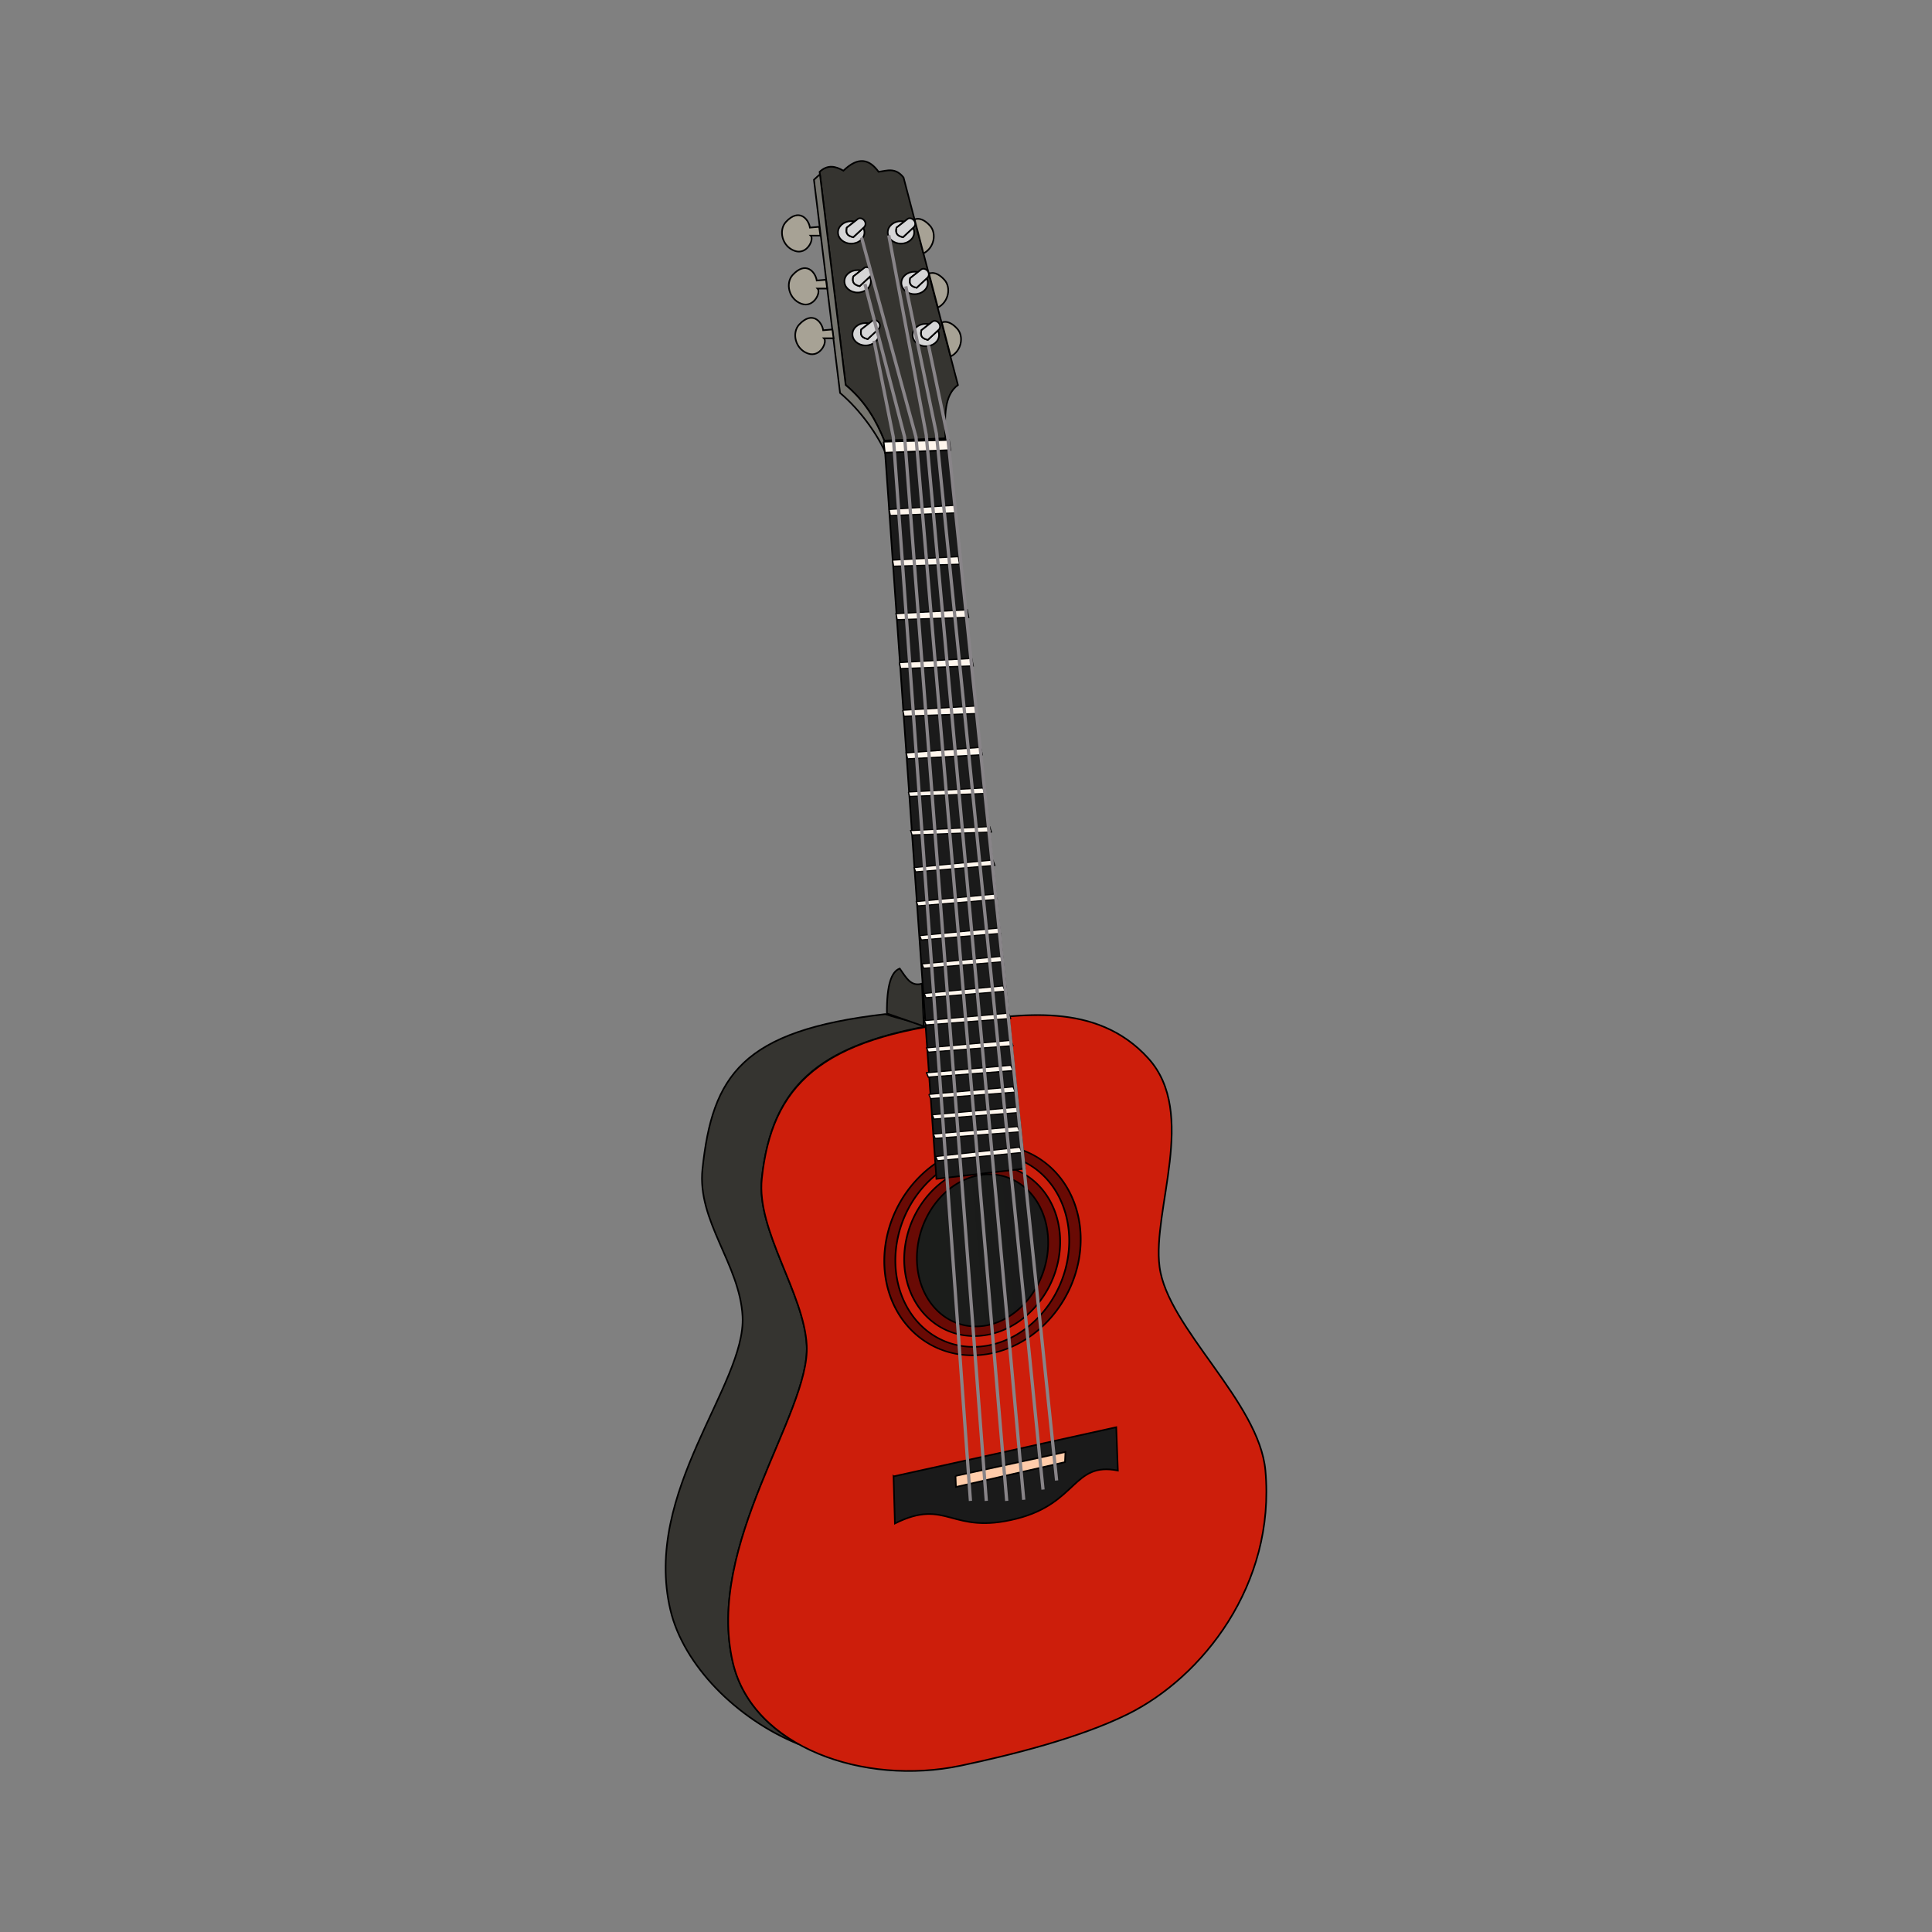 <svg:svg xmlns:dc="http://purl.org/dc/elements/1.1/" xmlns:ns2="http://creativecommons.org/ns#" xmlns:rdf="http://www.w3.org/1999/02/22-rdf-syntax-ns#" xmlns:svg="http://www.w3.org/2000/svg" height="1189.247" id="svg2" version="1.0" viewBox="-409.225 -98.604 1189.247 1189.247" width="1189.247">
  <svg:rect x="-409.225" y="-98.604" width="1189.247" height="1189.247" fill="#808080" stroke="none"/>
  <svg:defs id="defs4">
    <svg:linearGradient gradientUnits="userSpaceOnUse" id="linearGradient3468" x1="411.99" x2="359" y1="687.69" y2="704.89">
      <svg:stop id="stop3464" offset="0" stop-color="#1a1a1a" />
      <svg:stop id="stop3466" offset="1" stop-color="#1b1d1b" />
    </svg:linearGradient>
  </svg:defs>
  <svg:g id="layer3" transform="translate(-193.01 -24.64)">
    <svg:path d="m328.73 550.27c-88.24 10.16-106.43 37.83-112.54 95.35-3.41 32.05 23.06 58.66 24.69 90.85 2.11 41.97-61.66 107.79-44.41 180.65 8.04 33.97 40.81 67.15 79.12 82.66-20.26-11.26-35.43-28.15-40.62-50.09-17.25-72.87 47.52-153.5 45.41-195.47-1.63-32.19-31.07-70.61-27.66-102.66 6.11-57.52 35.6-81.24 100.94-93.7-11.94-4.39-12.7-3.57-24.93-7.59z" fill="#353430" fill-rule="evenodd" id="path2677" stroke="#000" />
    <svg:path d="m377.11 554.81c-88.23 10.16-118.27 39.22-124.39 96.75-3.4 32.04 26.03 70.48 27.65 102.67 2.11 41.97-62.66 122.6-45.41 195.46 12.31 52.01 80.75 75.71 140.18 63.21 31.38-6.6 73.11-17.03 102.67-31.62 46.19-22.79 91.25-79.86 84.9-150.05-3.84-42.44-60.19-87.67-65.16-125.38-4.62-35.03 23.62-94.59-6.91-128.33-32.24-35.64-79.98-26.57-113.53-22.71z" fill="#cd1e0b" fill-rule="evenodd" id="path2675" stroke="#000" />
    <svg:path d="m328.09 197.24c-4.92-12.15-11.43-23.9-23.74-34.21l-16.05-131.23c4.89-4.573 9.77-3.528 14.66-0.7 9.27-9.039 16.08-6.975 21.64 0.698 5.12-0.64 10.24-2.941 15.36 3.49l33.5 127.74c-8.53 6.16-8.25 19.37-7.68 32.81l-37.69 1.4z" fill="#353430" fill-rule="evenodd" id="path2688" stroke="#000" />
    <svg:path d="m288.5 33.375c-1.04 0.819-2.19 1.915-3.69 3.313l16.07 131.22c12.3 10.3 23.7 26.25 28.62 38.4l-1.41-9.06c-4.92-12.15-11.44-23.92-23.75-34.22l-15.84-129.66z" fill="#76756f" fill-rule="evenodd" id="path2710" stroke="#000" />
    <svg:path d="m352.43 557.77l-22.7-7.9c-0.17-17.6 2.8-25.81 7.89-27.64 4.17 5.93 6.92 11.22 13.71 9.3l1.1 26.24z" fill="#353430" fill-rule="evenodd" id="path2713" stroke="#000" />
    <svg:path d="m333.8 834.83l0.86 28.98c32.31-16.08 34.17 7.43 75.03-2.97 37.45-9.53 34.48-35.08 62.19-29.61l-0.98-26.66-137.1 30.26z" fill="#1a1a1a" fill-rule="evenodd" id="path2715" stroke="#000" />
    <svg:path d="m371.95 834.55l0.26 6.8 67.13-15.29 0.3-6.27-67.69 14.76z" fill="#fca" fill-rule="evenodd" id="path2717" stroke="#000" />
    <svg:path d="m428.61 697.92a39.789 50.086 0 1 1 -79.58 0 39.789 50.086 0 1 1 79.58 0z" fill="#690a04" id="path3306" stroke="#000" stroke-width=".716" transform="matrix(1.457 .297 -.341 1.271 60.039 -306.97)" />
    <svg:path d="m428.61 697.92a39.789 50.086 0 1 1 -79.58 0 39.789 50.086 0 1 1 79.58 0z" fill="#cd1e0b" id="path3304" stroke="#000" stroke-width=".795" transform="matrix(1.29 .272 -.302 1.163 97.632 -221.59)" />
    <svg:path d="m428.61 697.92a39.789 50.086 0 1 1 -79.58 0 39.789 50.086 0 1 1 79.58 0z" fill="#690a04" id="path3302" stroke="#000" stroke-width=".89" transform="matrix(1.157 .242 -.271 1.034 127.64 -119.96)" />
    <svg:path d="m360.2 651.68l54.45-6.3-47.47-448.84-39.09 0.7 32.11 454.44z" fill="#1a1a1a" fill-rule="evenodd" id="path2686" stroke="#000" />
    <svg:path d="m428.61 697.92a39.789 50.086 0 1 1 -79.58 0 39.789 50.086 0 1 1 79.58 0z" fill="url(#linearGradient3468)" id="path2723" stroke="#000" stroke-width="1.029" transform="matrix(.974 .215 -.228 .919 169 -29.268)" />
    <svg:g fill="#d6d6d7" id="g3319" stroke="#000">
      <svg:path d="m307.75 62.188c-4.5 0-8.13 3.091-8.13 6.906 0 3.814 3.63 6.906 8.13 6.906s8.16-3.092 8.16-6.906c0-1.002-0.24-1.953-0.69-2.813l-6.22 5.781c-4.75-1.116-4.36-3.505-3.97-5.906l4.75-3.75c-0.64-0.139-1.33-0.218-2.03-0.218z" id="path3310" />
      <svg:path d="m305.05 66.143c-0.39 2.401-0.8 4.807 3.95 5.923l6.91-6.417c2.14-2.938-1.56-6.362-3.95-4.936l-6.91 5.43z" fill-rule="evenodd" id="path3312" stroke-width="1px" />
    </svg:g>
    <svg:g fill="#d6d6d7" id="g3323" stroke="#000" transform="translate(3.949 30.11)">
      <svg:path d="m307.75 62.188c-4.5 0-8.13 3.091-8.13 6.906 0 3.814 3.63 6.906 8.13 6.906s8.16-3.092 8.16-6.906c0-1.002-0.24-1.953-0.69-2.813l-6.22 5.781c-4.75-1.116-4.36-3.505-3.97-5.906l4.75-3.75c-0.64-0.139-1.33-0.218-2.03-0.218z" id="path3325" />
      <svg:path d="m305.05 66.143c-0.39 2.401-0.8 4.807 3.95 5.923l6.91-6.417c2.14-2.938-1.56-6.362-3.95-4.936l-6.91 5.43z" fill-rule="evenodd" id="path3327" stroke-width="1px" />
    </svg:g>
    <svg:g fill="#d6d6d7" id="g3329" stroke="#000" transform="translate(8.885 62.688)">
      <svg:path d="m307.75 62.188c-4.5 0-8.13 3.091-8.13 6.906 0 3.814 3.63 6.906 8.13 6.906s8.16-3.092 8.16-6.906c0-1.002-0.24-1.953-0.69-2.813l-6.22 5.781c-4.75-1.116-4.36-3.505-3.97-5.906l4.75-3.75c-0.64-0.139-1.33-0.218-2.03-0.218z" id="path3331" />
      <svg:path d="m305.05 66.143c-0.39 2.401-0.8 4.807 3.95 5.923l6.91-6.417c2.14-2.938-1.56-6.362-3.95-4.936l-6.91 5.43z" fill-rule="evenodd" id="path3333" stroke-width="1px" />
    </svg:g>
    <svg:g fill="#d6d6d7" id="g3335" stroke="#000" transform="translate(45.905 63.181)">
      <svg:path d="m307.75 62.188c-4.5 0-8.13 3.091-8.13 6.906 0 3.814 3.63 6.906 8.13 6.906s8.16-3.092 8.16-6.906c0-1.002-0.24-1.953-0.69-2.813l-6.22 5.781c-4.75-1.116-4.36-3.505-3.97-5.906l4.75-3.75c-0.64-0.139-1.33-0.218-2.03-0.218z" id="path3337" />
      <svg:path d="m305.05 66.143c-0.39 2.401-0.8 4.807 3.95 5.923l6.91-6.417c2.14-2.938-1.56-6.362-3.95-4.936l-6.91 5.43z" fill-rule="evenodd" id="path3339" stroke-width="1px" />
    </svg:g>
    <svg:g fill="#d6d6d7" id="g3341" stroke="#000" transform="translate(38.995 31.097)">
      <svg:path d="m307.75 62.188c-4.5 0-8.13 3.091-8.13 6.906 0 3.814 3.63 6.906 8.13 6.906s8.16-3.092 8.16-6.906c0-1.002-0.24-1.953-0.69-2.813l-6.22 5.781c-4.75-1.116-4.36-3.505-3.97-5.906l4.75-3.75c-0.64-0.139-1.33-0.218-2.03-0.218z" id="path3343" />
      <svg:path d="m305.05 66.143c-0.39 2.401-0.8 4.807 3.95 5.923l6.91-6.417c2.14-2.938-1.56-6.362-3.95-4.936l-6.91 5.43z" fill-rule="evenodd" id="path3345" stroke-width="1px" />
    </svg:g>
    <svg:g fill="#d6d6d7" id="g3347" stroke="#000" transform="translate(30.603 -3.6719e-7)">
      <svg:path d="m307.75 62.188c-4.5 0-8.13 3.091-8.13 6.906 0 3.814 3.63 6.906 8.13 6.906s8.16-3.092 8.16-6.906c0-1.002-0.24-1.953-0.69-2.813l-6.22 5.781c-4.75-1.116-4.36-3.505-3.97-5.906l4.75-3.75c-0.64-0.139-1.33-0.218-2.03-0.218z" id="path3349" />
      <svg:path d="m305.05 66.143c-0.39 2.401-0.8 4.807 3.95 5.923l6.91-6.417c2.14-2.938-1.56-6.362-3.95-4.936l-6.91 5.43z" fill-rule="evenodd" id="path3351" stroke-width="1px" />
    </svg:g>
    <svg:path d="m288.02 65.649l-5.68 0.494c-0.84-5.417-6.79-12.172-14.81-3.455-4.6 5-2.48 14.966 5.43 17.769 7.59 2.691 12.1-7.149 9.87-9.378h5.93l-0.74-5.43z" fill="#a7a295" fill-rule="evenodd" id="path3353" stroke="#000" stroke-width="1px" />
    <svg:path d="m292.21 98.227l-5.67 0.494c-0.85-5.417-6.79-12.172-14.81-3.456-4.6 5.005-2.48 14.965 5.43 17.775 7.59 2.69 12.1-7.15 9.87-9.38h5.92l-0.74-5.433z" fill="#a7a295" fill-rule="evenodd" id="path3355" stroke="#000" stroke-width="1px" />
    <svg:path d="m296.16 128.83l-5.67 0.49c-0.85-5.41-6.79-12.17-14.81-3.45-4.6 5-2.48 14.97 5.43 17.77 7.59 2.69 12.1-7.15 9.87-9.38h5.92l-0.74-5.43z" fill="#a7a295" fill-rule="evenodd" id="path3357" stroke="#000" stroke-width="1px" />
    <svg:path d="m348.78 60.719c-0.73-0.008-1.39 0.145-2.03 0.375l5.47 20.937c6.7-3.438 8.27-12.446 3.97-17.125-2.76-2.996-5.27-4.165-7.41-4.187z" fill="#a7a295" fill-rule="evenodd" id="path3359" stroke="#000" stroke-width="1px" />
    <svg:path d="m357.67 94.037c-0.73-0.008-1.4 0.146-2.04 0.375l5.47 20.938c6.7-3.44 8.28-12.45 3.97-17.126-2.75-2.996-5.26-4.164-7.4-4.187z" fill="#a7a295" fill-rule="evenodd" id="path3364" stroke="#000" stroke-width="1px" />
    <svg:path d="m365.56 124.15c-0.72-0.01-1.39 0.14-2.03 0.37l5.47 20.94c6.7-3.44 8.27-12.45 3.97-17.13-2.76-2.99-5.26-4.16-7.41-4.18z" fill="#a7a295" fill-rule="evenodd" id="path3366" stroke="#000" stroke-width="1px" />
    <svg:path d="m327.7 197.95l0.76 6.76 40.33-1.61-0.91-6.27-40.18 1.12z" fill="#fff6ed" fill-rule="evenodd" id="path3398" stroke="#000" />
    <svg:path d="m331.09 239.6l0.71 3.79 40.57-1.66-0.85-4.68-40.43 2.55z" fill="#fff6ed" fill-rule="evenodd" id="path3400" stroke="#000" stroke-width=".752" />
    <svg:path d="m333.19 270.8l0.67 3.79 40.59-1.24-0.81-4.68-40.45 2.13z" fill="#fff6ed" fill-rule="evenodd" id="path3402" stroke="#000" stroke-width=".752" />
    <svg:path d="m335.3 303.73l0.73 3.77 44-1.46-0.88-4.66-43.85 2.35z" fill="#fff6ed" fill-rule="evenodd" id="path3404" stroke="#000" stroke-width=".78" />
    <svg:path d="m337.39 333.85l0.76 3.76 44.67-1.66-0.91-4.65-44.52 2.55z" fill="#fff6ed" fill-rule="evenodd" id="path3406" stroke="#000" stroke-width=".786" />
    <svg:path d="m339.48 363.17l0.77 3.76 44.67-1.66-0.92-4.65-44.52 2.55z" fill="#fff6ed" fill-rule="evenodd" id="path3408" stroke="#000" stroke-width=".786" />
    <svg:path d="m341.58 389.44l0.85 3.74 45.99-2.53-1.02-4.62-45.82 3.41z" fill="#fff6ed" fill-rule="evenodd" id="path3410" stroke="#000" stroke-width=".797" />
    <svg:path d="m342.92 413.57l0.85 2.71 46.11-1.84-1.02-3.34-45.94 2.47z" fill="#fff6ed" fill-rule="evenodd" id="path3414" stroke="#000" stroke-width=".679" />
    <svg:path d="m344.32 437.31l0.9 2.69 48.84-1.83-1.08-3.33-48.66 2.47z" fill="#fff6ed" fill-rule="evenodd" id="path3416" stroke="#000" stroke-width=".697" />
    <svg:path d="m346.44 460.06l1.03 2.65 48.69-4.01-1.25-3.28-48.47 4.64z" fill="#fff6ed" fill-rule="evenodd" id="path3418" stroke="#000" stroke-width=".698" />
    <svg:path d="m347.83 481l1.04 2.65 48.69-4.01-1.25-3.28-48.48 4.64z" fill="#fff6ed" fill-rule="evenodd" id="path3420" stroke="#000" stroke-width=".698" />
    <svg:path d="m349.93 501.94l1.03 2.66 48.69-4.02-1.25-3.28-48.47 4.64z" fill="#fff6ed" fill-rule="evenodd" id="path3422" stroke="#000" stroke-width=".698" />
    <svg:path d="m351.32 519.39l1.04 2.66 48.69-4.02-1.25-3.28-48.48 4.64z" fill="#fff6ed" fill-rule="evenodd" id="path3424" stroke="#000" stroke-width=".698" />
    <svg:path d="m352.72 537.54l1.04 2.66 48.68-4.02-1.24-3.28-48.48 4.64z" fill="#fff6ed" fill-rule="evenodd" id="path3426" stroke="#000" stroke-width=".698" />
    <svg:path d="m352.73 554.29l1.11 2.65 52.08-4-1.33-3.27-51.86 4.62z" fill="#fff6ed" fill-rule="evenodd" id="path3428" stroke="#000" stroke-width=".721" />
    <svg:path d="m354.13 571.05l1.11 2.64 52.08-4-1.34-3.27-51.85 4.63z" fill="#fff6ed" fill-rule="evenodd" id="path3430" stroke="#000" stroke-width=".721" />
    <svg:path d="m354.13 586.4l1.11 2.65 52.08-4-1.34-3.27-51.85 4.62z" fill="#fca" fill-rule="evenodd" id="path3432" stroke="#000" stroke-width=".721" />
    <svg:path d="m354.13 586.4l1.11 2.65 52.08-4-1.34-3.27-51.85 4.62z" fill="#fff6ed" fill-rule="evenodd" id="path3434" stroke="#000" stroke-width=".721" />
    <svg:path d="m355.52 599.67l1.11 2.64 52.08-4-1.33-3.27-51.86 4.63z" fill="#fff6ed" fill-rule="evenodd" id="path3436" stroke="#000" stroke-width=".721" />
    <svg:path d="m357.62 612.23l1.11 2.65 52.08-4-1.34-3.27-51.85 4.62z" fill="#fff6ed" fill-rule="evenodd" id="path3438" stroke="#000" stroke-width=".721" />
    <svg:path d="m358.31 624.1l1.11 2.64 52.09-4-1.34-3.27-51.86 4.63z" fill="#fff6ed" fill-rule="evenodd" id="path3440" stroke="#000" stroke-width=".721" />
    <svg:path d="m359.74 637.92l1.16 2.62 51.99-5.09-1.4-3.24-51.75 5.71z" fill="#fff6ed" fill-rule="evenodd" id="path3442" stroke="#000" stroke-width=".721" />
    <svg:g fill="none" id="g3470" stroke="#888488" stroke-width="2">
      <svg:path d="m390.91 849.92l-50.26-654.78-24.43-94.23" id="path3372" />
      <svg:path d="m381.14 849.92l-47.47-654.78-11.86-59.33" id="path3368" />
      <svg:path d="m434.19 837.36l-67.01-642.22-11.87-56.54" id="path3378" />
      <svg:path d="m403.48 849.92l-55.85-654.78-33.5-122.86" id="path3374" />
      <svg:path d="m425.82 842.94l-65.62-649.89-18.85-90.75" id="path3376" />
      <svg:path d="m413.95 849.23l-60.03-655.48-23.04-122.86" id="path3370" />
    </svg:g>
  </svg:g>
</svg:svg>